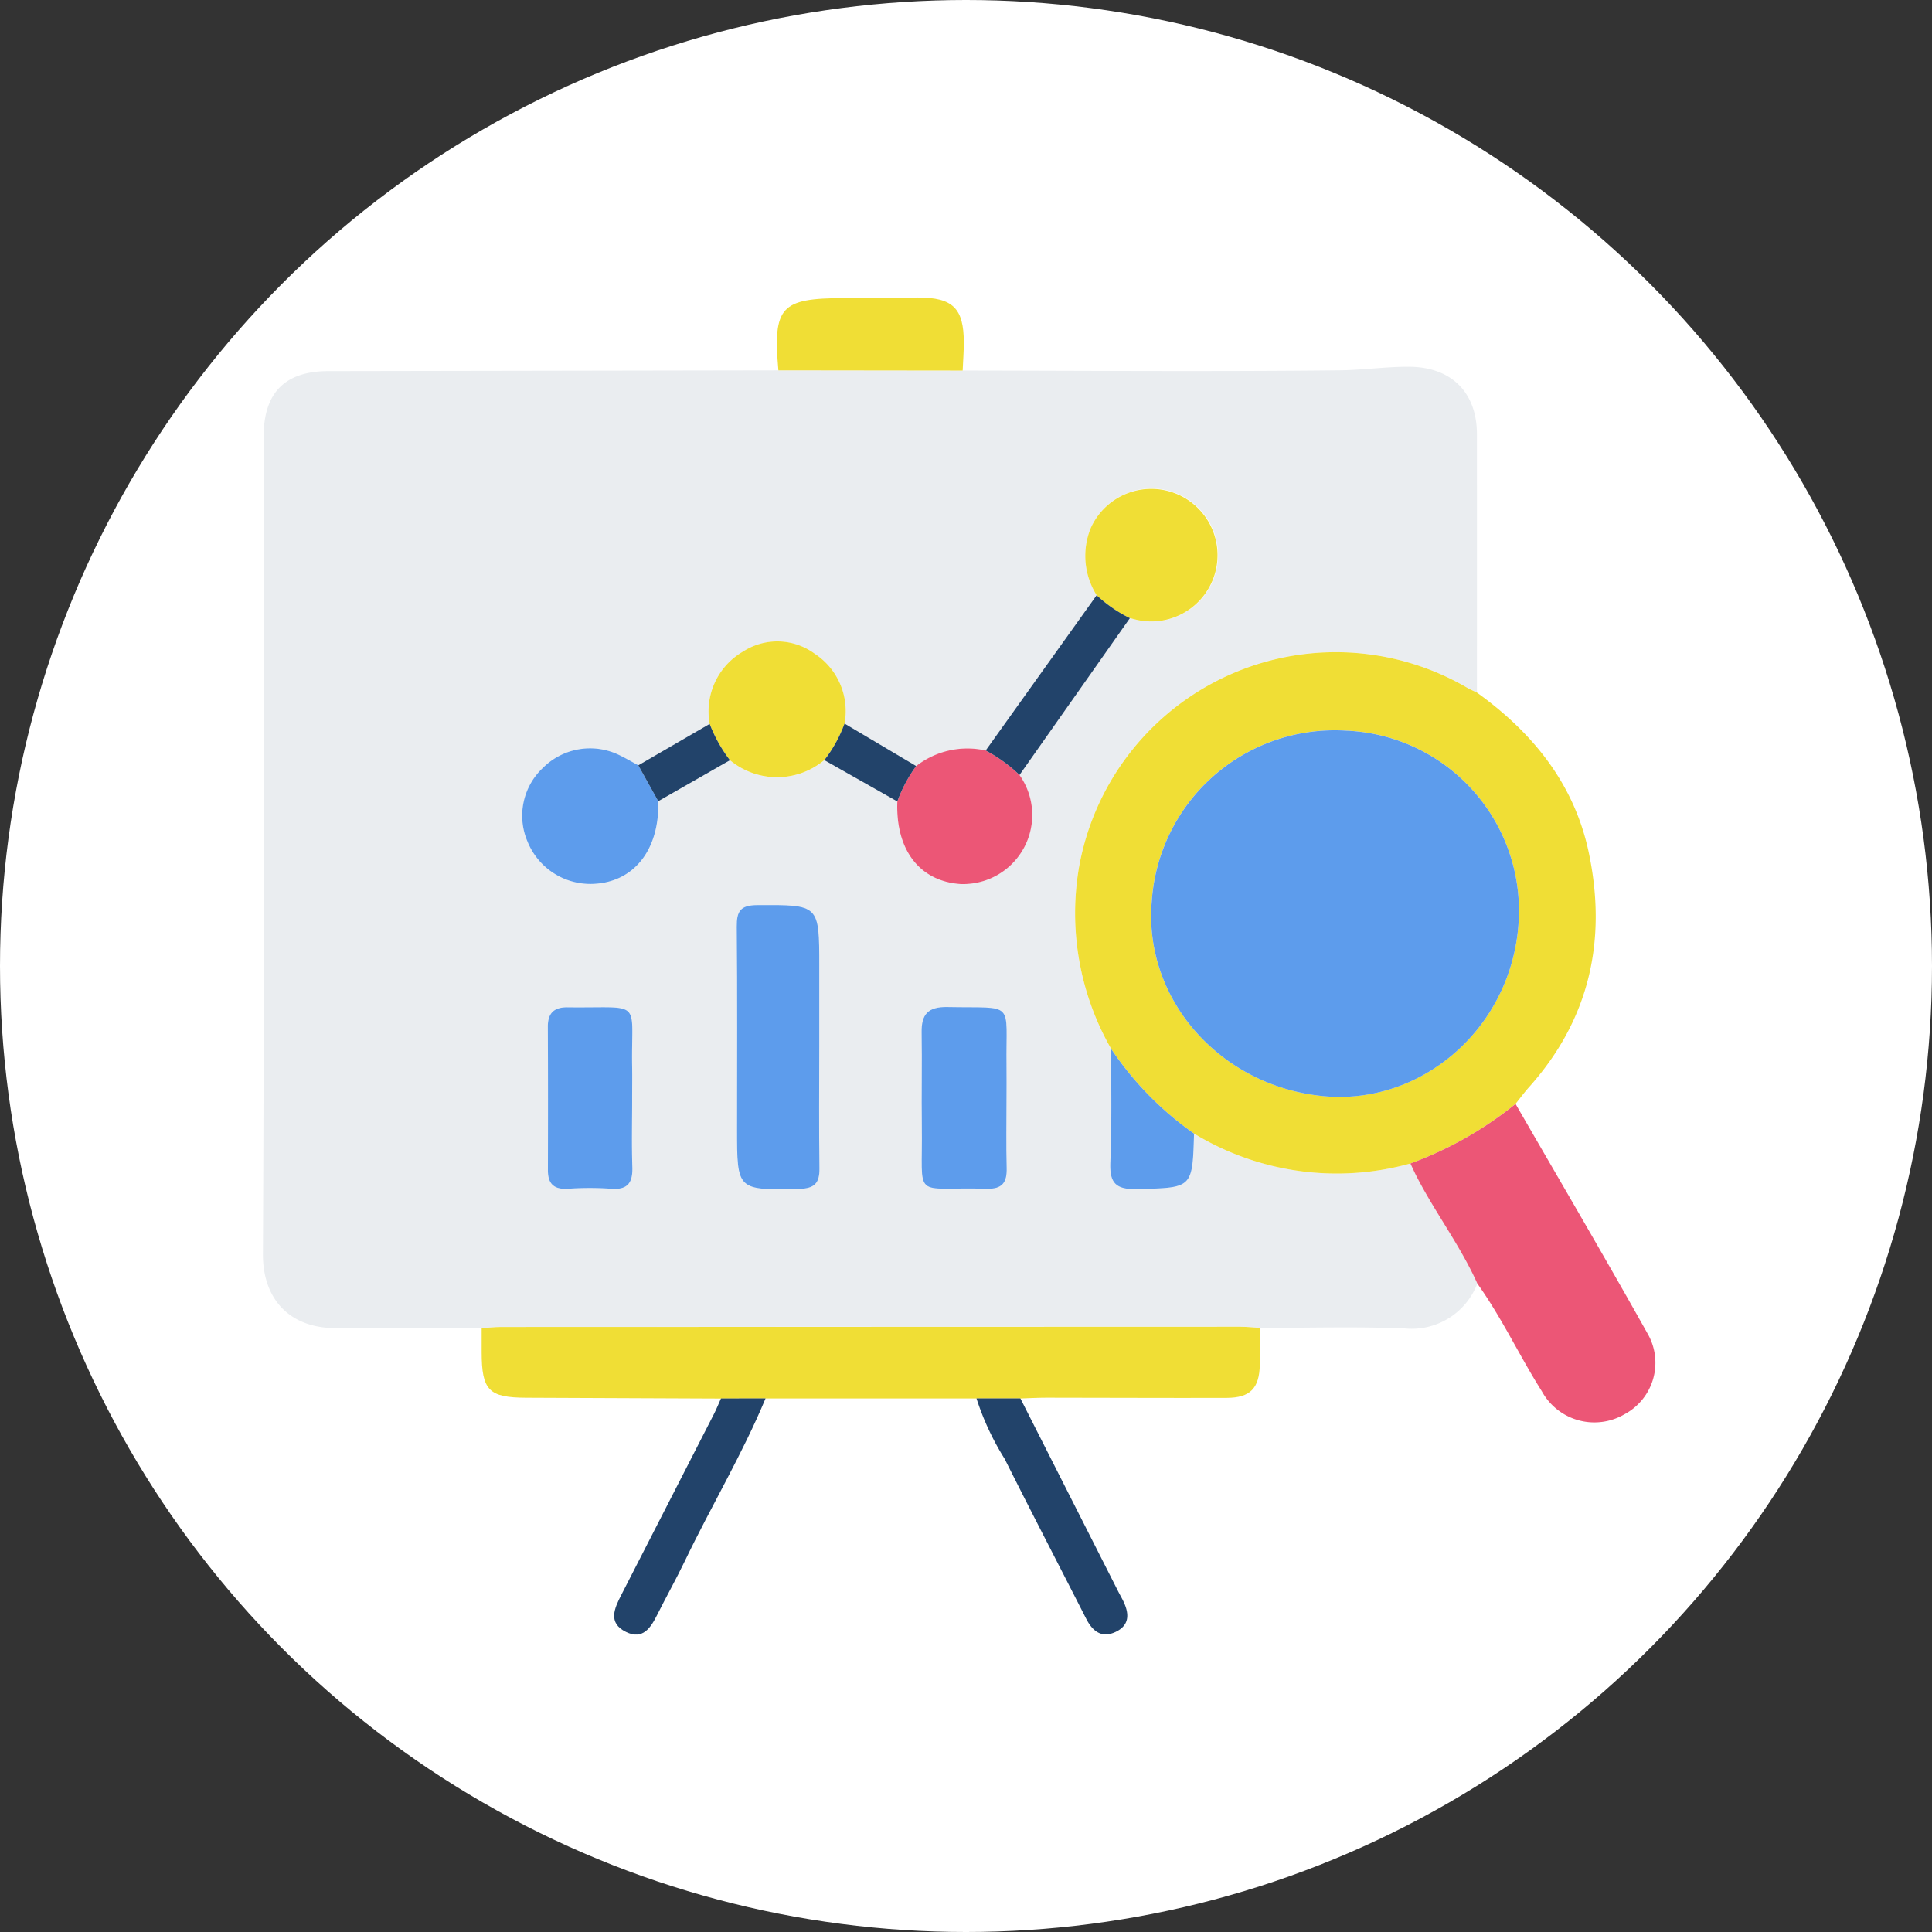 <svg xmlns="http://www.w3.org/2000/svg" xmlns:xlink="http://www.w3.org/1999/xlink" width="141" height="141" viewBox="0 0 141 141">
  <rect x="0" y="0" width="141" height="141" fill="#333333" stroke="none"/>
  <defs>
    <clipPath id="clip-path">
      <rect id="Rectángulo_378042" data-name="Rectángulo 378042" width="101.628" height="97.577" fill="none"/>
    </clipPath>
  </defs>
  <g id="Grupo_1073647" data-name="Grupo 1073647" transform="translate(-730 -14089)">
    <g id="Grupo_1071490" data-name="Grupo 1071490" transform="translate(461 13131)">
      <circle id="Elipse_5614" data-name="Elipse 5614" cx="70.5" cy="70.5" r="70.5" transform="translate(269 958)" fill="#fff"/>
    </g>
    <g id="Grupo_1072822" data-name="Grupo 1072822" transform="translate(749.186 14110.712)">
      <g id="Grupo_1072821" data-name="Grupo 1072821" clip-path="url(#clip-path)">
        <path id="Trazado_610041" data-name="Trazado 610041" d="M51.072,16.2c9.188.013,18.377.086,27.563-.017,1.662-.019,3.348-.269,5.031-.258,3.076.021,4.934,1.878,4.936,4.921q.006,9.428,0,18.855c-.235-.115-.479-.216-.7-.346A19.031,19.031,0,0,0,59.566,52.421a19.927,19.927,0,0,0,2.347,13.294c-.011,2.746.052,5.5-.064,8.237-.063,1.486.331,2.024,1.913,1.986,4.079-.1,4.081-.023,4.2-4.049a20.051,20.051,0,0,0,15.79,2.182c.157.328.3.661.472.985,1.369,2.648,3.185,5.042,4.41,7.771a5.131,5.131,0,0,1-5.32,3.281c-3.508-.14-7.025-.037-10.538-.039-.472-.029-.945-.084-1.417-.084q-26.983,0-53.965.016c-.473,0-.945.057-1.418.087-3.491-.006-6.982-.065-10.472,0-3.654.065-5.515-2.223-5.5-5.4.1-19.89.052-39.78.052-59.67,0-3.2,1.555-4.771,4.726-4.776l32.844-.056,13.45.016m9.777,16.4-8.1,11.333a6.089,6.089,0,0,0-5.072,1.135l-5.228-3.1a5,5,0,0,0-2.178-5.1,4.6,4.6,0,0,0-5.233-.155,5.045,5.045,0,0,0-2.432,5.279L27.4,45.012c-.464-.25-.918-.52-1.393-.746a4.869,4.869,0,0,0-5.568.934,4.788,4.788,0,0,0-1.129,5.372,4.947,4.947,0,0,0,4.725,3.1c3.016-.081,4.918-2.462,4.822-6.037l5.232-2.992a5.379,5.379,0,0,0,6.889-.005L46.3,47.649c-.138,3.549,1.636,5.818,4.589,6.027a5.043,5.043,0,0,0,4.326-7.959L63.275,34.27c.2.05.406.106.612.148a4.853,4.853,0,1,0-3.494-6.666,5.391,5.391,0,0,0,.456,4.845M40.6,65.537V59.668c0-4.519,0-4.474-4.529-4.452-1.232.006-1.505.448-1.494,1.58.05,4.917.021,9.834.021,14.752,0,4.507,0,4.475,4.548,4.375,1.118-.024,1.482-.431,1.467-1.5-.041-2.96-.014-5.922-.014-8.883M26.949,69.4c0-.793.011-1.586,0-2.379-.084-5.027.867-4.28-4.708-4.349-.99-.012-1.45.419-1.445,1.426.018,3.489.013,6.978.006,10.467,0,1,.448,1.414,1.467,1.35a23.3,23.3,0,0,1,3.169,0c1.23.091,1.563-.485,1.526-1.6-.055-1.637-.014-3.277-.014-4.916m27.323-.076c0-.793.009-1.586,0-2.379-.063-4.822.716-4.191-4.317-4.292-1.4-.028-1.9.521-1.881,1.853.039,2.273-.017,4.547.016,6.82.078,5.558-.8,4.428,4.741,4.589,1.138.033,1.484-.459,1.455-1.516-.047-1.69-.013-3.383-.012-5.075" transform="translate(0 -10.87)" fill="#eaedf0"/>
        <path id="Trazado_610042" data-name="Trazado 610042" d="M211.093,118.827a20.05,20.05,0,0,1-15.79-2.182,23.538,23.538,0,0,1-6.044-6.174,19.929,19.929,0,0,1-2.347-13.294,19.031,19.031,0,0,1,28.335-13.064c.226.131.47.232.7.346,4.086,2.936,7.108,6.675,8.161,11.671,1.343,6.37.073,12.167-4.352,17.118-.351.392-.663.819-.993,1.23a26.959,26.959,0,0,1-7.673,4.349M206.475,87.24a13.377,13.377,0,0,0-14.259,12.446c-.621,7.145,5,13.516,12.551,14.225,7.165.673,13.735-4.992,14.22-12.674a13.158,13.158,0,0,0-12.513-14" transform="translate(-127.345 -55.626)" fill="#f0de35"/>
        <path id="Trazado_610043" data-name="Trazado 610043" d="M50.292,236.644c.473-.03.945-.086,1.418-.086q26.983-.015,53.965-.016c.472,0,.945.054,1.417.084,0,.9.007,1.8-.014,2.7-.04,1.708-.7,2.4-2.416,2.406-4.386.014-8.772-.011-13.157-.013-.633,0-1.266.037-1.9.057H86.4l-15.4,0-3.255.006q-7.094-.031-14.188-.06c-2.751-.009-3.265-.528-3.27-3.332q0-.867,0-1.735" transform="translate(-34.321 -161.425)" fill="#f0de35"/>
        <path id="Trazado_610044" data-name="Trazado 610044" d="M263.724,189.675a26.943,26.943,0,0,0,7.673-4.349c3.217,5.579,6.483,11.132,9.628,16.752a4.257,4.257,0,0,1-1.679,5.9,4.368,4.368,0,0,1-6.032-1.681c-1.633-2.583-2.925-5.37-4.709-7.864-1.225-2.73-3.041-5.124-4.41-7.772-.167-.324-.315-.656-.472-.985" transform="translate(-179.976 -126.474)" fill="#ec5676"/>
        <path id="Trazado_610045" data-name="Trazado 610045" d="M131.69,5.332l-13.45-.016C117.832.671,118.4.05,123.034.043c1.8,0,3.6-.046,5.392-.044,2.546,0,3.344.787,3.346,3.277,0,.685-.054,1.371-.083,2.056" transform="translate(-80.618 0.001)" fill="#f0de35"/>
        <path id="Trazado_610046" data-name="Trazado 610046" d="M164.007,253.005h3.2q3.564,7.034,7.129,14.067c.119.235.252.463.368.7.446.906.507,1.772-.54,2.272-1.025.488-1.689-.047-2.156-.962-1.982-3.89-3.994-7.765-5.95-11.667a19.522,19.522,0,0,1-2.055-4.409" transform="translate(-111.925 -172.661)" fill="#22436a"/>
        <path id="Trazado_610047" data-name="Trazado 610047" d="M88.523,253l3.255-.006c-1.7,4.084-3.977,7.88-5.887,11.859-.636,1.326-1.36,2.611-2.019,3.927-.481.96-1.056,1.86-2.282,1.257-1.338-.659-.847-1.714-.346-2.692q3.38-6.6,6.761-13.2c.191-.372.346-.763.518-1.145" transform="translate(-55.091 -172.65)" fill="#22436a"/>
        <path id="Trazado_610048" data-name="Trazado 610048" d="M114.92,149.963c0,2.961-.027,5.922.014,8.883.015,1.072-.349,1.479-1.467,1.5-4.548.1-4.548.133-4.548-4.375,0-4.917.028-9.835-.021-14.752-.011-1.132.262-1.574,1.494-1.58,4.529-.023,4.529-.067,4.529,4.451q0,2.935,0,5.869" transform="translate(-74.316 -95.295)" fill="#5d9cec"/>
        <path id="Trazado_610049" data-name="Trazado 610049" d="M71.638,169.843c0,1.639-.041,3.279.014,4.916.037,1.117-.3,1.692-1.526,1.6a23.3,23.3,0,0,0-3.169,0c-1.018.064-1.469-.346-1.467-1.35.007-3.489.012-6.978-.006-10.467-.005-1.007.455-1.438,1.445-1.426,5.575.069,4.624-.678,4.708,4.349.013.793,0,1.586,0,2.379" transform="translate(-44.689 -111.314)" fill="#5d9cec"/>
        <path id="Trazado_610050" data-name="Trazado 610050" d="M157.582,169.73c0,1.692-.034,3.385.012,5.075.029,1.057-.316,1.549-1.454,1.516-5.541-.161-4.663.969-4.741-4.589-.032-2.273.024-4.547-.015-6.82-.023-1.332.483-1.881,1.881-1.853,5.033.1,4.254-.53,4.317,4.292.01.793,0,1.586,0,2.379" transform="translate(-103.31 -111.277)" fill="#5d9cec"/>
        <path id="Trazado_610051" data-name="Trazado 610051" d="M102.583,85.062a5.043,5.043,0,0,1,2.431-5.28,4.6,4.6,0,0,1,5.233.156,5,5,0,0,1,2.179,5.1A9.824,9.824,0,0,1,110.95,87.7a5.379,5.379,0,0,1-6.889.008,10.689,10.689,0,0,1-1.478-2.649" transform="translate(-69.975 -53.941)" fill="#f0de35"/>
        <path id="Trazado_610052" data-name="Trazado 610052" d="M147.169,104.954a6.09,6.09,0,0,1,5.072-1.135,11.026,11.026,0,0,1,2.469,1.787,5.043,5.043,0,0,1-4.326,7.958c-2.953-.209-4.728-2.479-4.589-6.027a10.392,10.392,0,0,1,1.374-2.584" transform="translate(-99.492 -70.758)" fill="#ec5676"/>
        <path id="Trazado_610053" data-name="Trazado 610053" d="M69.529,107.479c.1,3.574-1.806,5.955-4.822,6.037a4.948,4.948,0,0,1-4.725-3.1,4.788,4.788,0,0,1,1.129-5.372,4.869,4.869,0,0,1,5.568-.934c.475.226.929.5,1.393.745l1.457,2.62" transform="translate(-40.674 -70.717)" fill="#5d9cec"/>
        <path id="Trazado_610054" data-name="Trazado 610054" d="M189.821,51.679a5.391,5.391,0,0,1-.456-4.845,4.838,4.838,0,1,1,3.494,6.666c-.205-.042-.408-.1-.612-.148a10.058,10.058,0,0,1-2.426-1.673" transform="translate(-128.972 -29.951)" fill="#f0de35"/>
        <path id="Trazado_610055" data-name="Trazado 610055" d="M174.209,68.422a10.058,10.058,0,0,0,2.426,1.673l-8.056,11.447a11.036,11.036,0,0,0-2.469-1.787l8.1-11.333" transform="translate(-113.36 -46.694)" fill="#22436a"/>
        <path id="Trazado_610056" data-name="Trazado 610056" d="M194.816,172.709a23.542,23.542,0,0,0,6.044,6.174c-.114,4.026-.116,3.951-4.195,4.049-1.582.038-1.976-.5-1.913-1.986.116-2.741.052-5.491.064-8.237" transform="translate(-132.903 -117.864)" fill="#5d9cec"/>
        <path id="Trazado_610057" data-name="Trazado 610057" d="M87.732,103.642l-1.457-2.62L91.485,98a10.708,10.708,0,0,0,1.479,2.65l-5.231,2.991" transform="translate(-58.878 -66.88)" fill="#22436a"/>
        <path id="Trazado_610058" data-name="Trazado 610058" d="M135.734,101.017a10.392,10.392,0,0,0-1.374,2.584l-5.329-3.016a9.835,9.835,0,0,0,1.475-2.67l5.227,3.1" transform="translate(-88.057 -66.821)" fill="#22436a"/>
        <path id="Trazado_610059" data-name="Trazado 610059" d="M218.439,99.453a13.158,13.158,0,0,1,12.513,14c-.486,7.682-7.055,13.347-14.22,12.674-7.551-.709-13.172-7.08-12.551-14.225a13.377,13.377,0,0,1,14.259-12.446" transform="translate(-139.309 -67.839)" fill="#5d9cec"/>
      </g>
    </g>
  </g>
</svg>
